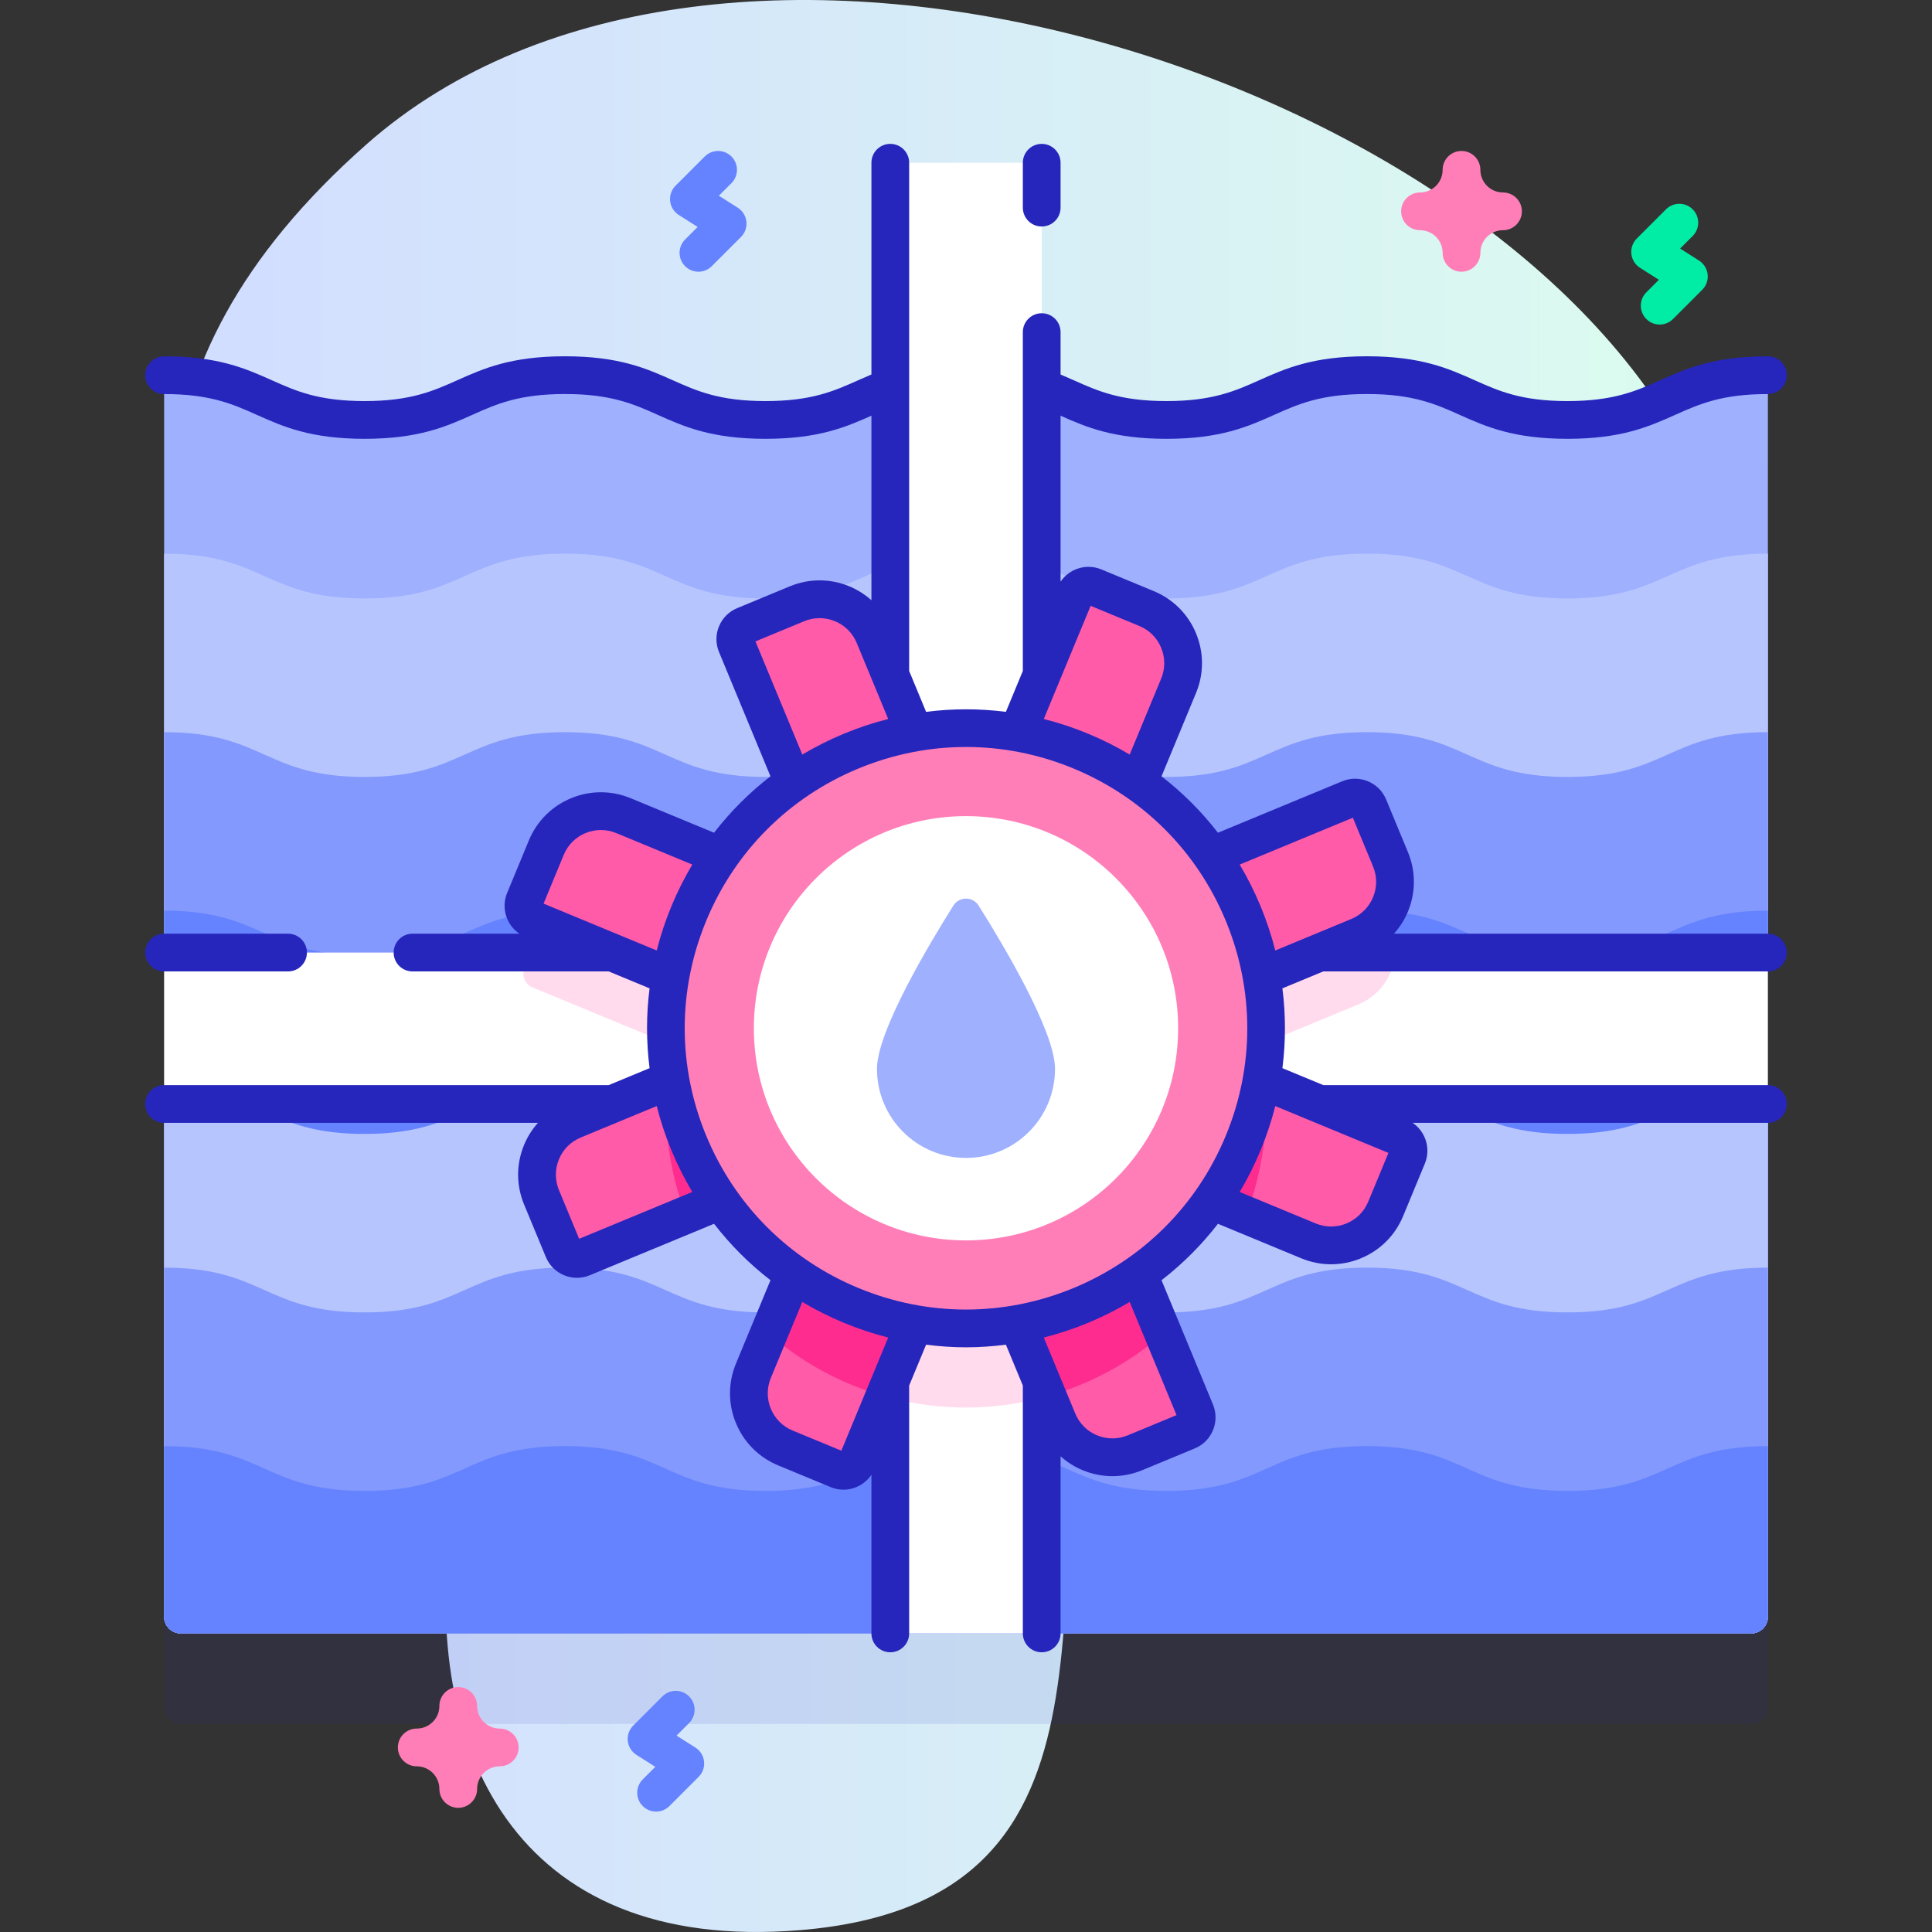 <svg id="Capa_1" enable-background="new 0 0 512 512" height="512" viewBox="0 0 512 512" width="512" xmlns="http://www.w3.org/2000/svg" xmlns:xlink="http://www.w3.org/1999/xlink"><rect x="0" y="0" width="512" height="512" fill="#333333" stroke="none"/><linearGradient id="SVGID_1_" gradientUnits="userSpaceOnUse" x1="45.274" x2="466.726" y1="256" y2="256"><stop offset=".049" stop-color="#d2deff"/><stop offset=".999" stop-color="#dcfdee"/></linearGradient><g><g><path d="m97.146 38.232c-135.328 119.538 38.831 235.409 22.243 366.028-7.375 58.072 16.054 113.588 92.705 107.244 93.413-7.732 59.504-97.209 79.066-156.778 33.66-102.501 240.73-78.56 154.895-236.448-54.778-100.758-255.766-162.321-348.909-80.046z" fill="url(#SVGID_1_)"/></g><g><g><g><g><path d="m466.384 293.904c-6.896.459-13.295-5.896-13.295-12.702v-16.563c0-7.281 5.545-12.819 12.702-13.295.921-.061 1.831.007 2.72.173v-128.087c-26.56-.01-26.56 11.86-53.13 11.86-26.56 0-26.56-11.87-53.13-11.87-26.56 0-26.56 11.87-53.13 11.87s-26.57-11.87-53.13-11.87-26.56 11.87-53.12 11.87-26.56-11.87-53.14-11.87c-26.56 0-26.56 11.87-53.12 11.87s-26.56-11.87-53.12-11.86v130.09c6.297.463 11.8 6.376 11.8 12.686v14.403c0 6.971-5.087 12.331-11.8 13.194v158.637c0 2.45 1.98 4.43 4.42 4.43h416.18c2.44 0 4.42-1.98 4.42-4.43v-158.849c-.692.15-1.399.264-2.127.313z" fill="#2626bc" opacity=".1"/><path d="m466.384 293.904c-6.896.459-13.295-5.896-13.295-12.702v-16.563c0-7.281 5.545-12.819 12.702-13.295.921-.061 1.831.007 2.72.173v-152.087c-26.56-.01-26.56 11.86-53.13 11.86-26.56 0-26.56-11.87-53.13-11.87-26.56 0-26.56 11.87-53.13 11.87s-26.57-11.87-53.13-11.87-26.56 11.87-53.12 11.87-26.56-11.87-53.14-11.87c-26.56 0-26.56 11.87-53.12 11.87s-26.561-11.87-53.121-11.86v154.09c6.297.463 11.8 6.376 11.8 12.686v14.403c0 6.971-5.087 12.331-11.8 13.194v134.637c0 2.45 1.98 4.43 4.42 4.43h416.18c2.44 0 4.42-1.98 4.42-4.43v-134.849c-.691.15-1.398.264-2.126.313z" fill="#9fb0fe"/><path d="m466.384 293.904c-6.896.459-13.295-5.896-13.295-12.702v-16.563c0-7.281 5.545-12.819 12.702-13.295.921-.061 1.831.007 2.72.173v-104.787c-26.56 0-26.56 11.87-53.13 11.87-26.56 0-26.56-11.88-53.13-11.88-26.56 0-26.56 11.88-53.13 11.88s-26.57-11.88-53.13-11.88-26.56 11.88-53.12 11.88-26.56-11.88-53.14-11.88c-26.56 0-26.56 11.88-53.12 11.88s-26.56-11.87-53.12-11.87v106.79c6.297.463 11.8 6.376 11.8 12.686v14.403c0 6.971-5.087 12.331-11.8 13.194v134.637c0 2.45 1.98 4.43 4.42 4.43h416.18c2.44 0 4.42-1.98 4.42-4.43v-134.849c-.692.15-1.399.264-2.127.313z" fill="#b7c5ff"/><path d="m466.384 293.904c-6.896.459-13.295-5.896-13.295-12.702v-16.563c0-7.281 5.545-12.819 12.702-13.295.921-.061 1.831.007 2.72.173v-57.487c-26.56 0-26.56 11.87-53.13 11.87-26.56 0-26.56-11.87-53.13-11.87-26.56 0-26.56 11.87-53.13 11.87s-26.57-11.87-53.13-11.87-26.56 11.87-53.12 11.87-26.56-11.87-53.14-11.87c-26.56 0-26.56 11.87-53.12 11.87s-26.56-11.87-53.12-11.87v59.49c6.297.463 11.8 6.376 11.8 12.686v14.403c0 6.971-5.087 12.331-11.8 13.194v134.637c0 2.45 1.98 4.43 4.42 4.43h416.18c2.44 0 4.42-1.98 4.42-4.43v-134.849c-.692.15-1.399.264-2.127.313z" fill="#8399fe"/><path d="m466.384 293.904c-6.896.459-13.295-5.896-13.295-12.702v-16.563c0-7.281 5.545-12.819 12.702-13.295.921-.061 1.831.007 2.72.173v-10.177c-26.56-.01-26.56 11.86-53.13 11.86-26.56 0-26.56-11.87-53.13-11.87-26.56 0-26.56 11.87-53.13 11.87s-26.57-11.87-53.13-11.87-26.56 11.87-53.12 11.87-26.56-11.87-53.14-11.87c-26.56 0-26.56 11.87-53.12 11.87s-26.56-11.87-53.12-11.86v12.18c6.297.463 11.8 6.376 11.8 12.686v14.403c0 6.971-5.087 12.331-11.8 13.194v134.637c0 2.45 1.98 4.43 4.42 4.43h416.18c2.44 0 4.42-1.98 4.42-4.43v-134.849c-.692.15-1.399.264-2.127.313z" fill="#6583fe"/><path d="m466.384 293.904c-3.743.249-7.331-1.518-9.837-4.266-15.43 2.852-19.333 10.862-41.166 10.862-26.56 0-26.56-11.87-53.13-11.87-26.56 0-26.56 11.87-53.13 11.87s-26.57-11.87-53.13-11.87-26.56 11.87-53.12 11.87-26.56-11.87-53.14-11.87c-26.56 0-26.56 11.87-53.12 11.87-23.279 0-26.157-9.117-44.395-11.363-2.126 2.52-5.198 4.213-8.725 4.666v134.637c0 2.45 1.98 4.43 4.42 4.43h416.18c2.44 0 4.42-1.98 4.42-4.43v-134.849c-.692.15-1.399.264-2.127.313z" fill="#b7c5ff"/><path d="m468.51 335.94v92.5c0 2.45-1.98 4.43-4.42 4.43h-416.18c-2.44 0-4.42-1.98-4.42-4.43v-92.5c26.56-.01 26.56 11.86 53.12 11.86s26.56-11.87 53.12-11.87c26.58 0 26.58 11.87 53.14 11.87s26.56-11.87 53.12-11.87 26.56 11.87 53.13 11.87 26.57-11.87 53.13-11.87c26.57 0 26.57 11.87 53.13 11.87 26.57 0 26.57-11.87 53.13-11.86z" fill="#8399fe"/><path d="m468.51 383.24v45.2c0 2.45-1.98 4.43-4.42 4.43h-416.18c-2.44 0-4.42-1.98-4.42-4.43v-45.2c26.56 0 26.56 11.87 53.12 11.87s26.56-11.88 53.12-11.88c26.58 0 26.58 11.88 53.14 11.88s26.56-11.88 53.12-11.88 26.56 11.88 53.13 11.88 26.57-11.88 53.13-11.88c26.57 0 26.57 11.88 53.13 11.88 26.57 0 26.57-11.87 53.13-11.87z" fill="#6583fe"/></g><g><g><path d="m235.94 43.13h40.12v389.74h-40.12z" fill="#fff"/><path d="m276.06 216.57v153.87c-12.86 3.36-26.65 3.53-40.12-.01v-153.87c12.86-3.36 26.65-3.53 40.12.01z" fill="#ffdbed"/></g><g><path d="m43.49 252.44h425.02v40.12h-425.02z" fill="#fff"/><g fill="#ffdbed"><path d="m204.34 252.44-12.51 30.23-50.7-21c-1.99-.83-2.94-3.12-2.11-5.12l1.7-4.11z"/><path d="m369.67 252.44c-.28 5.86-3.87 11.32-9.65 13.72l-39.85 16.51-12.51-30.23z"/></g></g><g><g><g><g><g><path d="m295.836 221.584-32.001-13.255 20.998-50.694c.827-1.997 3.116-2.945 5.113-2.118l13.923 5.767c7.987 3.309 11.781 12.466 8.472 20.453z" fill="#ff5ba8"/><path d="m216.164 323.416 32.001 13.255-20.998 50.694c-.827 1.997-3.116 2.945-5.113 2.118l-13.923-5.767c-7.987-3.309-11.78-12.466-8.472-20.453z" fill="#ff5ba8"/><path d="m216.16 323.42 32.01 13.25-13.81 33.34c-2.95-.84-5.88-1.86-8.78-3.06-8.19-3.39-15.52-8-21.85-13.52z" fill="#fe2c8f"/></g></g><g><g><path d="m306.916 312.336 13.255-32.001 50.694 20.998c1.997.827 2.945 3.116 2.118 5.113l-5.767 13.923c-3.309 7.987-12.466 11.781-20.453 8.472z" fill="#ff5ba8"/><path d="m330.22 321.99-23.3-9.65 13.25-32.01 15.05 6.23c1.03 11.7-.52 23.78-5 35.43z" fill="#fe2c8f"/><path d="m205.084 232.664-13.255 32.001-50.694-20.998c-1.997-.827-2.945-3.116-2.118-5.113l5.767-13.923c3.309-7.987 12.466-11.78 20.453-8.472z" fill="#ff5ba8"/></g></g><g><g><path d="m320.171 264.665-13.255-32.001 50.694-20.998c1.997-.827 4.286.121 5.113 2.118l5.767 13.923c3.309 7.987-.485 17.145-8.472 20.453z" fill="#ff5ba8"/><path d="m191.829 280.335 13.255 32.001-50.694 20.998c-1.997.827-4.286-.121-5.113-2.118l-5.767-13.923c-3.309-7.987.485-17.145 8.472-20.453z" fill="#ff5ba8"/><path d="m205.08 312.34-23.31 9.65c-4.27-11.13-6.06-23.24-4.99-35.42l15.05-6.24z" fill="#fe2c8f"/></g></g><g><g><path d="m263.835 336.671 32.001-13.255 20.998 50.694c.827 1.997-.121 4.286-2.118 5.113l-13.923 5.767c-7.987 3.309-17.145-.485-20.453-8.472z" fill="#ff5ba8"/><path d="m295.84 323.42 12.42 30.01c-8.89 7.75-19.38 13.39-30.62 16.57l-13.81-33.33z" fill="#fe2c8f"/><path d="m248.165 208.329-32.001 13.255-20.998-50.694c-.827-1.997.121-4.286 2.118-5.113l13.923-5.767c7.987-3.309 17.145.485 20.453 8.472z" fill="#ff5ba8"/></g></g><circle cx="256" cy="272.5" fill="#ff7eb8" r="79.504"/><g fill="#2626bc"><path d="m276.062 60.023c2.762 0 5-2.238 5-5v-11.893c0-2.762-2.238-5-5-5s-5 2.238-5 5v11.894c0 2.761 2.239 4.999 5 4.999z"/><path d="m468.513 287.563h-117.822l-10.839-4.488c.898-7.028.898-14.123 0-21.15l10.834-4.487h117.827c2.762 0 5-2.238 5-5s-2.238-5-5-5h-99.081c1.522-1.708 2.779-3.662 3.68-5.838 2.11-5.098 2.109-10.711-.003-15.804l-5.766-13.919c-.906-2.199-2.615-3.913-4.814-4.825-2.204-.915-4.63-.915-6.832-.002l-32.928 13.634c-4.334-5.603-9.35-10.619-14.954-14.953l9.144-22.076c2.112-5.099 2.113-10.714.004-15.812-2.11-5.099-6.081-9.07-11.181-11.183l-13.917-5.76c-3.973-1.647-8.474-.197-10.803 3.239v-43.973c6.843 3.053 14.082 6.124 28.058 6.124 14.353 0 21.601-3.238 28.609-6.371 6.329-2.828 12.308-5.499 24.521-5.499 12.22 0 18.2 2.672 24.531 5.501 7.008 3.131 14.254 6.369 28.599 6.369 14.35 0 21.597-3.237 28.606-6.367 6.324-2.825 12.296-5.493 24.491-5.493.009-.001.018-.007.032 0 2.761 0 4.999-2.237 5-4.998.001-2.762-2.236-5.001-4.998-5.002-.013 0-.023 0-.035 0-14.323 0-21.566 3.234-28.569 6.362-6.33 2.827-12.31 5.498-24.527 5.498-12.212 0-18.19-2.671-24.52-5.499-7.009-3.132-14.258-6.371-28.61-6.371-14.346 0-21.592 3.238-28.6 6.369-6.331 2.829-12.311 5.501-24.53 5.501-12.221 0-18.2-2.672-24.531-5.501-1.136-.508-2.316-1.023-3.526-1.533v-11.241c0-2.762-2.238-5-5-5s-5 2.238-5 5v89.794l-4.488 10.839c-7.028-.897-14.122-.897-21.15 0l-4.487-10.834v-134.684c0-2.762-2.239-5-5-5s-5 2.238-5 5v56.118c-1.218.513-2.405 1.032-3.548 1.542-6.329 2.828-12.306 5.5-24.52 5.5-12.211 0-18.19-2.671-24.52-5.498-7.012-3.133-14.262-6.372-28.621-6.372-14.347 0-21.593 3.238-28.6 6.37-6.329 2.828-12.307 5.5-24.52 5.5-12.211 0-18.188-2.67-24.517-5.497-7.003-3.129-14.243-6.363-28.57-6.363-.011 0-.023 0-.035 0-2.761.001-4.999 2.24-4.998 5.002.001 2.761 2.239 4.998 5 4.998.011.013.022.001.033 0 12.194 0 18.168 2.669 24.492 5.493 7.006 3.131 14.252 6.367 28.595 6.367 14.347 0 21.593-3.238 28.6-6.37 6.329-2.828 12.307-5.5 24.52-5.5 12.227 0 18.208 2.673 24.542 5.502 7.008 3.131 14.254 6.368 28.598 6.368 13.984 0 21.221-3.077 28.067-6.133v48.91c-1.708-1.521-3.662-2.779-5.838-3.68-5.098-2.11-10.71-2.109-15.803.003l-13.92 5.767c-2.199.905-3.912 2.614-4.825 4.813-.915 2.204-.914 4.631-.001 6.832l13.634 32.928c-5.603 4.334-10.62 9.35-14.954 14.954l-22.076-9.143c-5.099-2.112-10.714-2.112-15.812-.004-5.099 2.11-9.07 6.081-11.183 11.181l-5.758 13.915c-1.648 3.972-.2 8.474 3.238 10.805h-28.314c-2.761 0-5 2.238-5 5s2.239 5 5 5h51.985l10.837 4.487c-.898 7.028-.898 14.123 0 21.151l-10.865 4.5c-.044-.001-.084-.013-.128-.013h-117.666c-2.761 0-5 2.238-5 5s2.239 5 5 5h99.081c-1.522 1.708-2.779 3.663-3.68 5.839-2.111 5.097-2.11 10.71.002 15.802l5.767 13.922c.906 2.198 2.616 3.912 4.815 4.824 1.102.457 2.259.686 3.417.686s2.314-.229 3.414-.685l32.928-13.634c4.334 5.603 9.35 10.619 14.954 14.953l-9.143 22.076c-2.112 5.099-2.113 10.714-.003 15.812 2.11 5.099 6.081 9.07 11.18 11.183l13.917 5.76c1.112.461 2.265.679 3.401.679 2.929 0 5.726-1.467 7.401-3.954v42.046c0 2.762 2.239 5 5 5s5-2.238 5-5v-65.68l4.488-10.838c3.514.449 7.043.698 10.575.698 3.531 0 7.061-.249 10.576-.698l4.487 10.834v65.684c0 2.762 2.238 5 5 5s5-2.238 5-5v-46.938c1.708 1.522 3.662 2.779 5.838 3.68 2.548 1.055 5.225 1.582 7.9 1.582 2.678 0 5.355-.528 7.903-1.585l13.919-5.766c2.199-.906 3.913-2.615 4.825-4.814.915-2.204.915-4.631.002-6.832l-13.634-32.928c5.603-4.334 10.619-9.35 14.953-14.954l22.076 9.144c2.551 1.057 5.23 1.585 7.911 1.585 2.676 0 5.353-.527 7.9-1.581 5.099-2.11 9.07-6.081 11.183-11.181l5.76-13.917c1.646-3.972.197-8.473-3.239-10.803h94.152c2.762 0 5-2.238 5-5s-2.239-5.001-5-5.001zm-109.993-70.858 5.353 12.92c1.089 2.626 1.089 5.521.001 8.148-1.089 2.63-3.138 4.678-5.767 5.768l-20.143 8.343c-1.005-3.961-2.299-7.878-3.892-11.723-1.592-3.844-3.447-7.528-5.537-11.04zm-69.488-56.154 12.925 5.349c2.63 1.09 4.678 3.138 5.766 5.768 1.089 2.631 1.088 5.528-.002 8.16l-8.341 20.139c-3.512-2.091-7.197-3.945-11.042-5.538-3.844-1.593-7.76-2.886-11.721-3.892zm-88.827 9.429 12.92-5.353c2.626-1.087 5.52-1.089 8.148-.001 2.63 1.089 4.678 3.138 5.767 5.767l8.343 20.144c-3.961 1.005-7.878 2.299-11.722 3.891s-7.529 3.447-11.041 5.537zm-56.154 69.488 5.348-12.924c1.09-2.63 3.138-4.679 5.768-5.767s5.528-1.088 8.16.002l20.139 8.341c-2.091 3.512-3.945 7.197-5.538 11.042-1.592 3.844-2.886 7.761-3.891 11.722zm9.429 88.827-5.352-12.92c-1.089-2.626-1.089-5.521-.001-8.148 1.089-2.63 3.137-4.678 5.766-5.768l20.144-8.343c1.005 3.961 2.299 7.878 3.891 11.723 1.592 3.844 3.447 7.528 5.537 11.04zm69.488 56.154-12.924-5.349c-2.63-1.09-4.677-3.138-5.766-5.768-1.088-2.631-1.088-5.528.002-8.16l8.341-20.139c3.512 2.09 7.197 3.945 11.041 5.537 3.844 1.593 7.761 2.887 11.722 3.892zm88.827-9.429-12.92 5.353c-2.625 1.087-5.52 1.09-8.148.001-2.63-1.089-4.678-3.138-5.768-5.767l-8.343-20.144c3.962-1.005 7.879-2.299 11.723-3.892 3.844-1.592 7.528-3.447 11.04-5.537zm-27.283-33.687c-18.387 7.616-38.638 7.615-57.023 0-18.386-7.615-32.706-21.936-40.322-40.321s-7.616-38.637 0-57.023 21.935-32.705 40.321-40.321c9.193-3.808 18.852-5.712 28.511-5.712s19.318 1.904 28.512 5.712c18.386 7.616 32.705 21.936 40.321 40.321 7.615 18.386 7.615 38.638 0 57.023s-21.935 32.705-40.32 40.321zm78.089-22.876c-1.09 2.63-3.138 4.678-5.768 5.766-2.631 1.09-5.527 1.088-8.16-.002l-20.139-8.341c2.091-3.512 3.945-7.197 5.538-11.042 1.592-3.844 2.886-7.76 3.892-11.721l29.986 12.416z"/><path d="m43.487 257.438h32.847c2.761 0 5-2.238 5-5s-2.239-5-5-5h-32.847c-2.761 0-5 2.238-5 5s2.239 5 5 5z"/></g><g><circle cx="256" cy="272.5" fill="#fff" r="56.218"/></g></g></g></g></g></g><g><path d="m279.593 283.266c0 13.03-10.563 23.593-23.593 23.593s-23.593-10.563-23.593-23.593c0-9.944 13.742-32.944 20.251-43.279 1.551-2.462 5.135-2.462 6.686 0 6.507 10.336 20.249 33.335 20.249 43.279z" fill="#9fb0fe"/></g></g><path d="m439.83 86.007c-1.279 0-2.56-.488-3.535-1.465-1.953-1.952-1.953-5.118 0-7.07l3.327-3.328-5.002-3.172c-1.282-.813-2.125-2.164-2.292-3.673s.36-3.012 1.435-4.085l7.742-7.742c1.951-1.953 5.119-1.953 7.07 0 1.953 1.952 1.953 5.118 0 7.07l-3.327 3.328 5.002 3.172c1.282.813 2.125 2.164 2.292 3.673s-.36 3.012-1.435 4.085l-7.742 7.742c-.975.977-2.256 1.465-3.535 1.465z" fill="#01eca5"/><path d="m185.094 72.007c-1.28 0-2.559-.488-3.536-1.464-1.953-1.953-1.953-5.119 0-7.071l3.328-3.328-5.002-3.172c-1.282-.813-2.125-2.164-2.292-3.673s.361-3.012 1.434-4.085l7.742-7.742c1.953-1.953 5.118-1.953 7.071 0 1.953 1.952 1.953 5.118 0 7.07l-3.328 3.328 5.001 3.172c1.282.813 2.125 2.164 2.292 3.673s-.361 3.012-1.434 4.085l-7.742 7.742c-.974.977-2.254 1.465-3.534 1.465z" fill="#6583fe"/><path d="m173.87 480.091c-1.28 0-2.559-.488-3.536-1.464-1.953-1.953-1.953-5.119 0-7.071l3.328-3.328-5.002-3.172c-1.282-.813-2.125-2.164-2.292-3.673s.361-3.012 1.434-4.085l7.742-7.742c1.953-1.953 5.118-1.953 7.071 0 1.953 1.952 1.953 5.118 0 7.07l-3.328 3.328 5.001 3.172c1.282.813 2.125 2.164 2.292 3.673s-.361 3.012-1.434 4.085l-7.742 7.742c-.974.977-2.254 1.465-3.534 1.465z" fill="#6583fe"/><g fill="#ff7eb8"><path d="m387.314 72.007c-2.762 0-5-2.238-5-5 0-3.309-2.691-6-6-6-2.762 0-5-2.238-5-5s2.238-5 5-5c3.309 0 6-2.691 6-6 0-2.762 2.238-5 5-5s5 2.238 5 5c0 3.309 2.691 6 6 6 2.762 0 5 2.238 5 5s-2.238 5-5 5c-3.309 0-6 2.691-6 6 0 2.762-2.238 5-5 5z"/><path d="m121.441 479.091c-2.761 0-5-2.238-5-5 0-3.309-2.691-6-6-6-2.761 0-5-2.238-5-5s2.239-5 5-5c3.309 0 6-2.691 6-6 0-2.762 2.239-5 5-5s5 2.238 5 5c0 3.309 2.691 6 6 6 2.761 0 5 2.238 5 5s-2.239 5-5 5c-3.309 0-6 2.691-6 6 0 2.762-2.238 5-5 5z"/></g></g></g></svg>